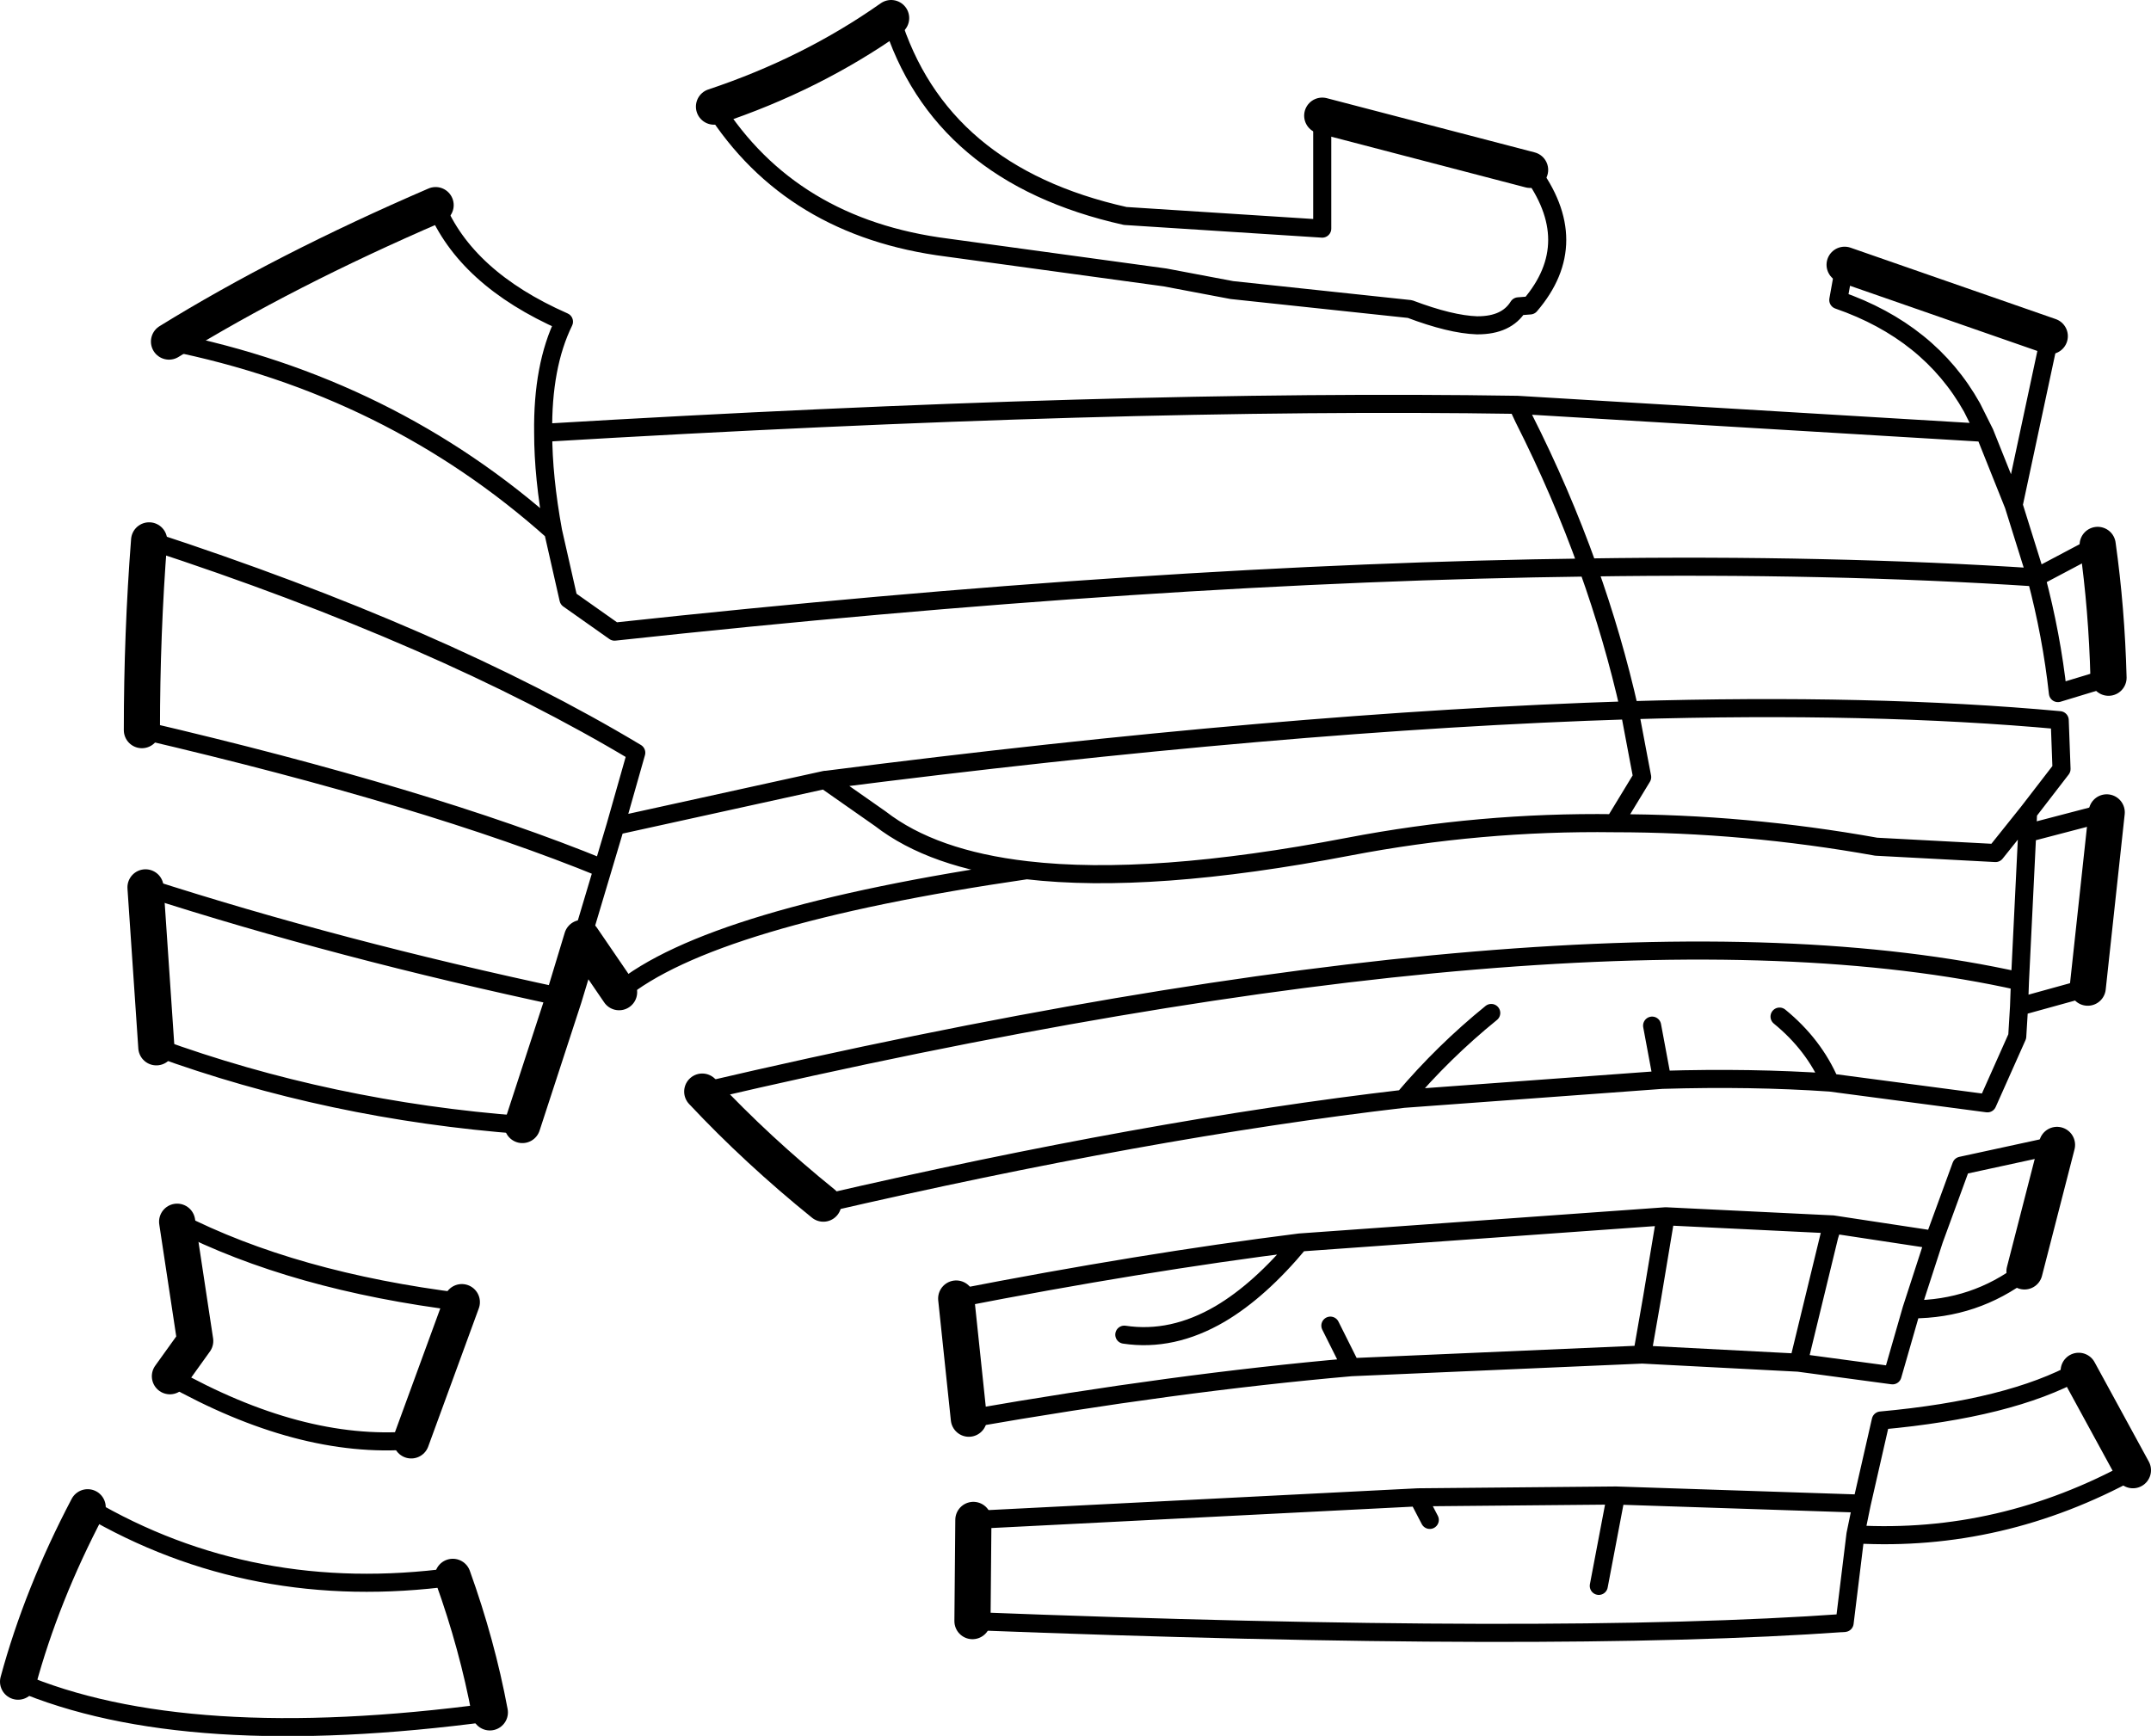 <?xml version="1.0" encoding="UTF-8" standalone="no"?>
<svg xmlns:xlink="http://www.w3.org/1999/xlink" height="96.05px" width="119.0px" xmlns="http://www.w3.org/2000/svg">
  <g transform="matrix(1.0, 0.0, 0.0, 1.0, -136.95, -133.6)">
    <path d="M221.6 143.0 Q224.6 147.0 221.6 150.5 L220.95 150.55 Q220.3 151.6 218.7 151.6 L218.65 151.6 Q217.2 151.55 214.95 150.7 L205.1 149.65 201.4 148.95 189.35 147.3 Q180.7 146.2 176.45 139.5 M186.25 134.6 Q188.9 143.25 199.2 145.55 L210.1 146.25 210.1 140.0 M161.05 144.95 Q162.7 149.0 168.15 151.4 166.95 153.85 167.0 157.55 198.9 155.65 220.9 156.0 L246.75 157.55 246.05 156.15 Q243.7 151.95 238.65 150.2 L239.0 148.25 M250.35 152.2 L248.35 161.55 249.6 165.55 253.0 163.75 M253.6 171.1 L250.8 171.95 Q250.45 168.75 249.6 165.55 238.15 164.8 224.8 165.0 226.2 168.9 227.1 172.9 240.55 172.5 250.9 173.45 L251.0 176.15 249.15 178.55 249.1 179.7 253.5 178.55 M252.45 188.25 L248.65 189.3 248.55 190.95 246.9 194.65 238.2 193.5 Q233.85 193.2 228.9 193.35 L214.6 194.4 Q200.45 196.05 182.5 200.2 M175.8 194.0 Q224.8 182.55 248.7 187.9 L249.1 179.7 M224.8 165.0 Q200.95 165.3 170.95 168.55 L168.4 166.75 167.55 163.0 Q158.55 154.95 146.3 152.5 M167.55 163.0 Q167.0 160.0 167.0 157.55 M171.2 188.5 Q176.25 184.3 193.75 181.75 188.55 181.15 185.65 178.9 L182.65 176.8 182.6 176.75 171.0 179.3 170.3 181.65 169.15 185.5 M165.85 195.85 Q155.2 195.05 145.6 191.55 M145.0 182.7 Q155.7 186.15 168.15 188.8 M145.2 163.5 Q161.4 168.8 172.15 175.25 L171.0 179.3 M193.75 181.75 Q200.6 182.55 211.55 180.45 218.85 179.05 226.25 179.15 L227.8 176.6 227.6 175.55 227.1 172.9 Q208.0 173.5 182.65 176.75 L182.6 176.75 M220.9 156.0 L221.25 156.75 Q223.3 160.8 224.8 165.0 M214.6 194.4 Q216.8 191.8 219.45 189.65 M228.35 190.35 L228.9 193.3 228.9 193.35 M238.2 193.5 Q237.3 191.4 235.4 189.85 M226.25 179.15 Q233.5 179.15 240.75 180.45 L247.35 180.8 249.15 178.55 M246.75 157.55 L248.35 161.55 M248.65 189.3 L248.7 187.9 M141.8 217.0 Q150.9 222.35 162.0 220.85 M164.05 228.35 Q147.2 230.6 137.95 226.65 M146.35 209.75 Q153.55 213.8 159.7 213.3 M162.5 205.65 Q153.2 204.5 146.75 201.2 M254.95 214.95 Q247.65 218.95 239.6 218.5 L239.0 223.4 Q222.95 224.55 190.75 223.3 M190.8 217.7 L215.4 216.45 226.35 216.35 239.95 216.8 241.0 212.2 Q248.15 211.55 251.95 209.45 M189.85 205.45 Q200.1 203.45 208.85 202.35 L229.1 200.9 238.35 201.35 243.95 202.2 245.45 198.1 250.75 196.95 M248.95 203.95 Q246.2 206.05 242.7 206.05 L241.65 209.7 236.45 209.0 227.8 208.55 211.7 209.25 Q202.0 210.1 190.55 212.1 M236.45 209.0 L238.15 202.0 238.35 201.35 M227.8 208.55 L228.35 205.4 229.1 200.9 M225.4 221.35 L226.35 216.35 M239.6 218.5 L239.95 216.8 M210.55 206.95 L211.7 209.25 M208.85 202.35 Q206.65 205.0 204.45 206.3 201.8 207.85 199.15 207.45 M215.4 216.45 L216.05 217.7 M242.7 206.05 L243.95 202.2 M170.3 181.65 Q160.65 177.7 144.8 174.0" fill="none" stroke="#000000" stroke-linecap="round" stroke-linejoin="round" stroke-width="1.0"/>
    <path d="M210.1 140.0 L221.6 143.0 M176.45 139.5 Q181.85 137.7 186.25 134.6 M239.0 148.25 L250.35 152.2 M253.0 163.75 Q253.5 167.3 253.6 171.1 M253.5 178.55 L252.45 188.25 M182.5 200.2 Q178.85 197.25 175.8 194.0 M146.3 152.5 Q152.7 148.55 161.05 144.95 M169.15 185.5 L171.2 188.5 M169.15 185.5 L168.15 188.8 165.85 195.85 M145.6 191.55 L145.0 182.7 M144.8 174.0 Q144.8 168.65 145.2 163.5 M137.95 226.65 Q139.25 221.85 141.8 217.0 M162.0 220.85 Q163.35 224.6 164.05 228.35 M159.7 213.3 L162.5 205.65 M146.75 201.2 L147.75 207.8 146.35 209.75 M251.95 209.45 L254.95 214.95 M190.75 223.3 L190.8 217.7 M250.75 196.95 L248.95 203.95 M190.55 212.1 L189.85 205.45" fill="none" stroke="#000000" stroke-linecap="round" stroke-linejoin="round" stroke-width="2.0"/>
  </g>
</svg>
